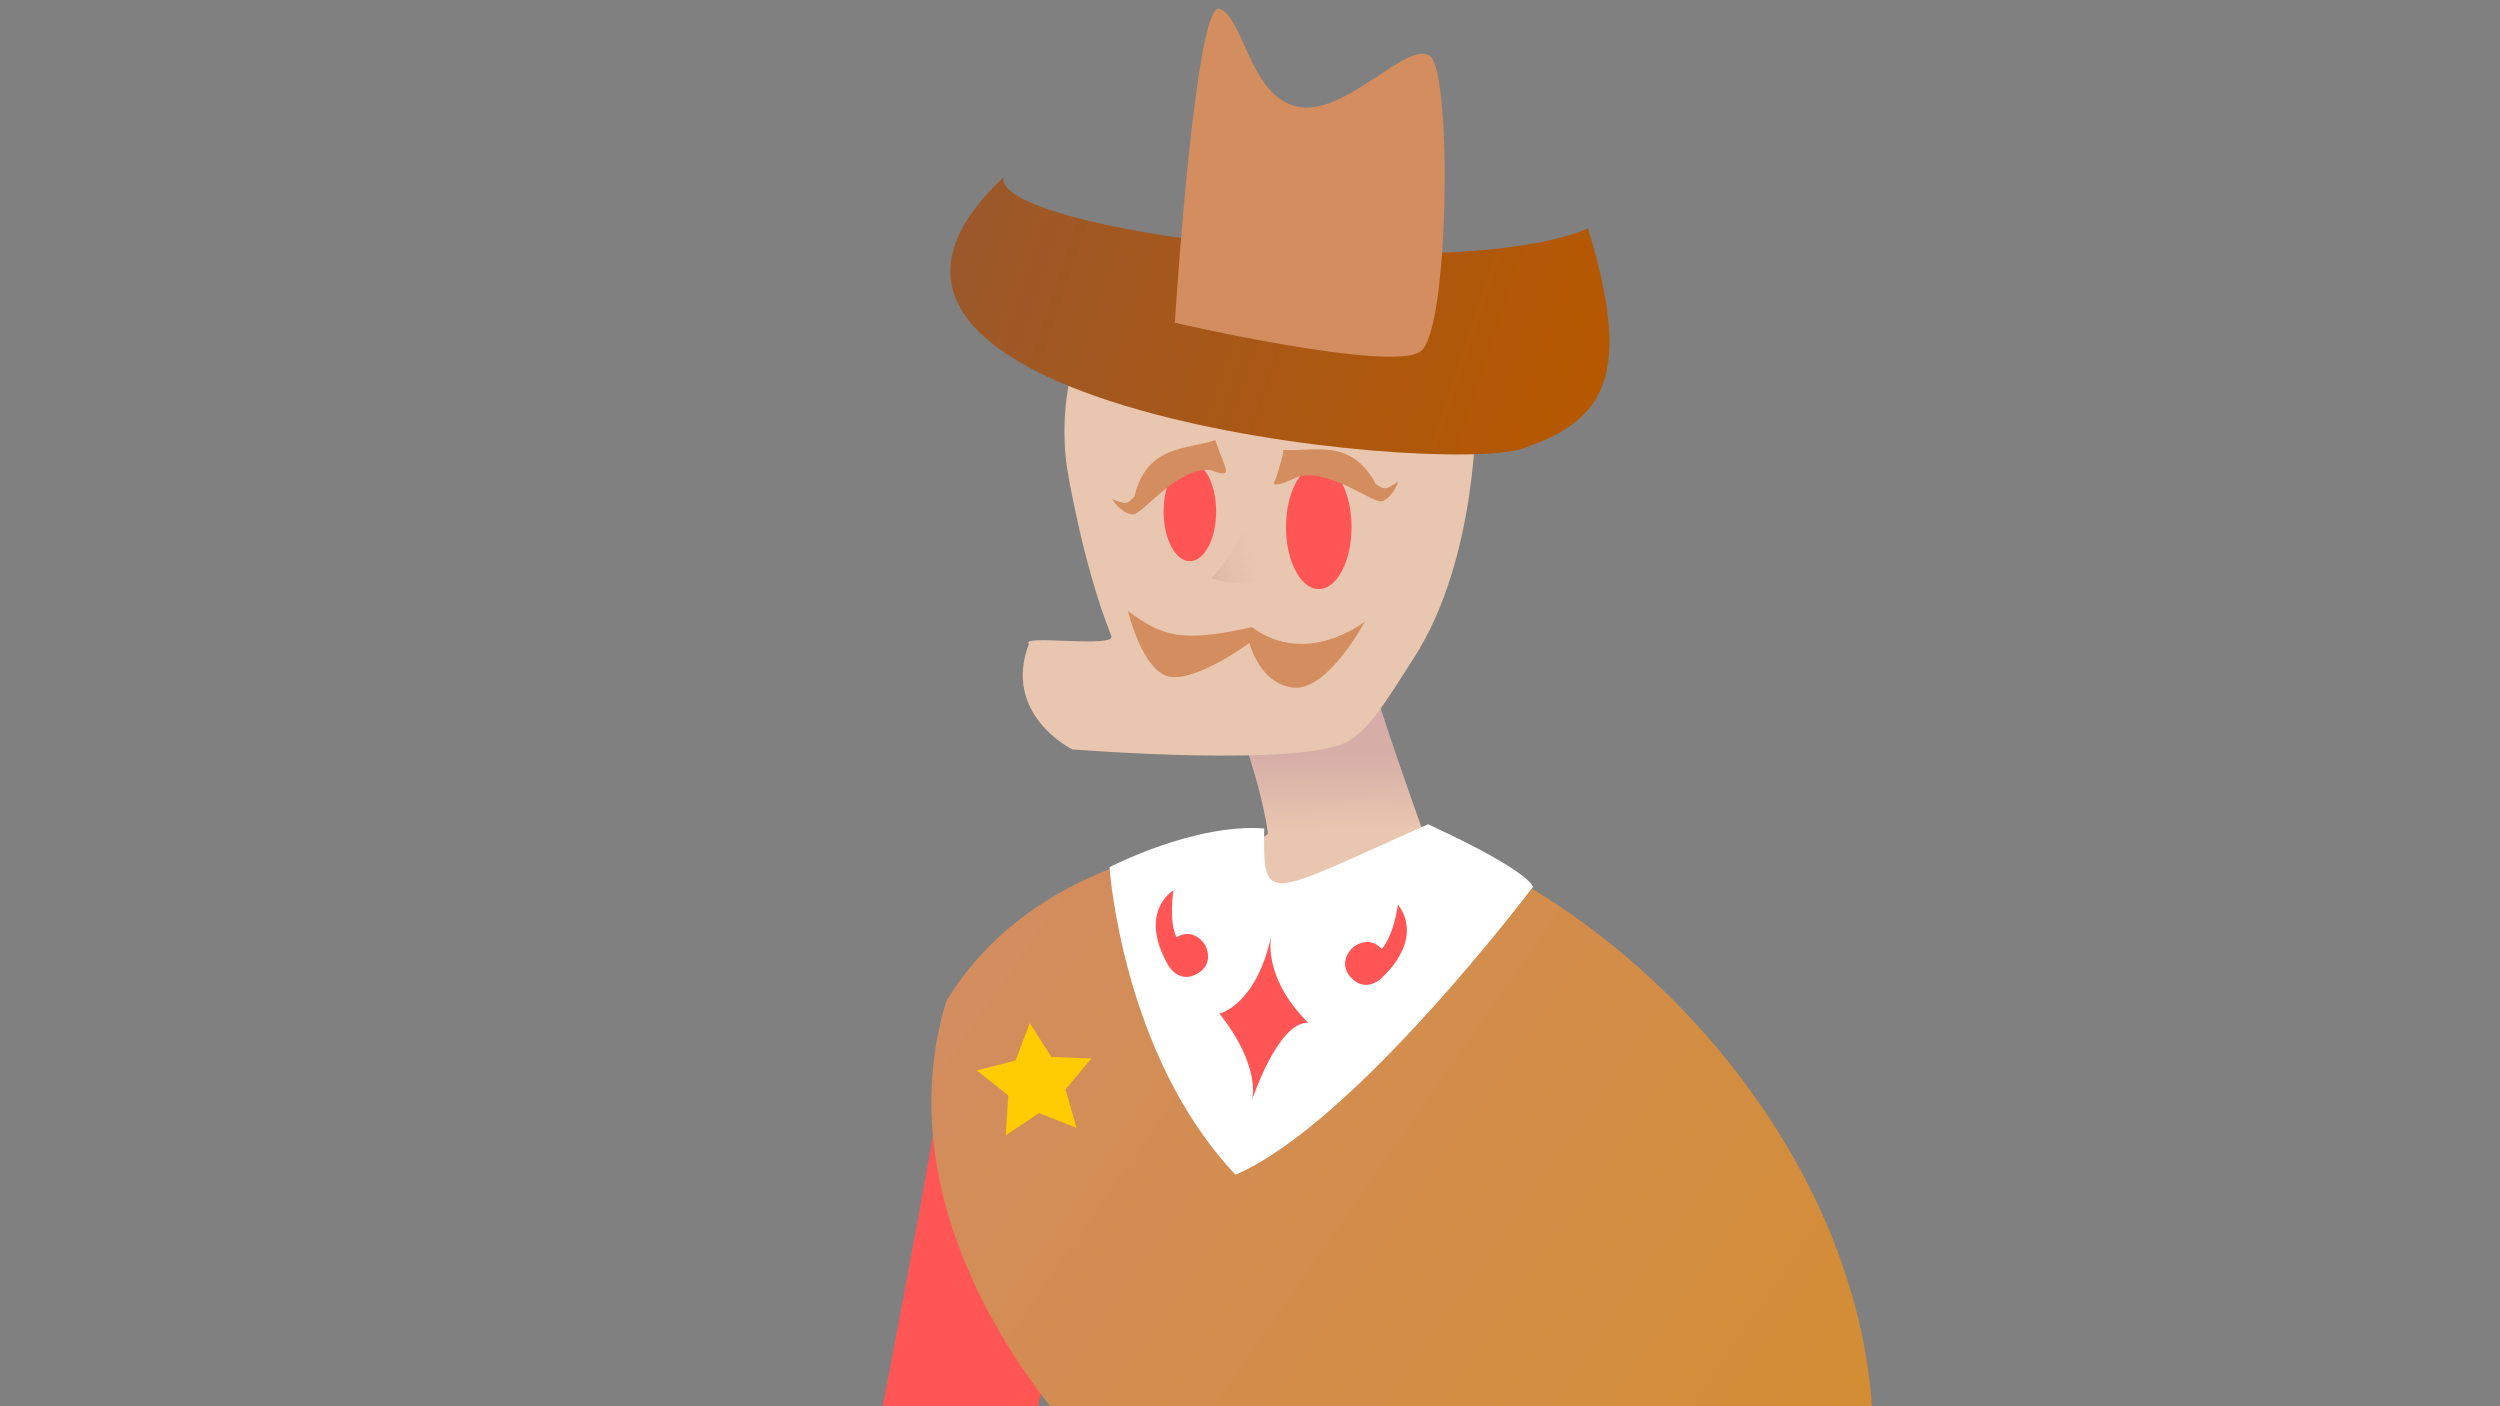 <?xml version="1.0" encoding="UTF-8" standalone="no"?>
<!-- Created with Inkscape (http://www.inkscape.org/) -->

<svg
   xmlns:dc="http://purl.org/dc/elements/1.1/"
   xmlns:cc="http://creativecommons.org/ns#"
   xmlns:rdf="http://www.w3.org/1999/02/22-rdf-syntax-ns#"
   xmlns:svg="http://www.w3.org/2000/svg"
   xmlns="http://www.w3.org/2000/svg"
   xmlns:xlink="http://www.w3.org/1999/xlink"
   xmlns:sodipodi="http://sodipodi.sourceforge.net/DTD/sodipodi-0.dtd"
   xmlns:inkscape="http://www.inkscape.org/namespaces/inkscape"
   width="1920"
   height="1080"
   viewBox="0 0 508 285.75"
   version="1.1"
   id="svg8"
   inkscape:version="0.92.2 (5c3e80d, 2017-08-06)"
   sodipodi:docname="will template.svg"
   inkscape:export-filename="/home/mbrickn/Projects/aXVI/game/images/characters/will/will.png"
   inkscape:export-xdpi="96"
   inkscape:export-ydpi="96">
  <rect x="0" y="0" width="508" height="285.75" fill="#808080" stroke="none"/>
  <title
     id="title39">Wild Wyoming Will</title>
  <defs
     id="defs2">
    <linearGradient
       inkscape:collect="always"
       id="linearGradient4413">
      <stop
         style="stop-color:#559bff;stop-opacity:1;"
         offset="0"
         id="stop4409" />
      <stop
         style="stop-color:#5541ff;stop-opacity:1"
         offset="1"
         id="stop4411" />
    </linearGradient>
    <linearGradient
       inkscape:collect="always"
       id="linearGradient4405">
      <stop
         style="stop-color:#d6ada7;stop-opacity:1;"
         offset="0"
         id="stop4401" />
      <stop
         style="stop-color:#e9c6af;stop-opacity:1"
         offset="1"
         id="stop4403" />
    </linearGradient>
    <linearGradient
       inkscape:collect="always"
       id="linearGradient4383">
      <stop
         style="stop-color:#ff5555;stop-opacity:1"
         offset="0"
         id="stop4379" />
      <stop
         style="stop-color:#ff5630;stop-opacity:1"
         offset="1"
         id="stop4381" />
    </linearGradient>
    <linearGradient
       inkscape:collect="always"
       id="linearGradient4310">
      <stop
         style="stop-color:#9c582a;stop-opacity:1;"
         offset="0"
         id="stop4306" />
      <stop
         style="stop-color:#b65800;stop-opacity:1"
         offset="1"
         id="stop4308" />
    </linearGradient>
    <linearGradient
       inkscape:collect="always"
       id="linearGradient4302">
      <stop
         style="stop-color:#d38d5f;stop-opacity:1;"
         offset="0"
         id="stop4298" />
      <stop
         style="stop-color:#d38d30;stop-opacity:1"
         offset="1"
         id="stop4300" />
    </linearGradient>
    <linearGradient
       inkscape:collect="always"
       xlink:href="#linearGradient4302"
       id="linearGradient4304"
       x1="371.868"
       y1="143.929"
       x2="499.548"
       y2="232.92"
       gradientUnits="userSpaceOnUse"
       gradientTransform="matrix(1.416,0,0,1.416,-333.82,-0.723)" />
    <linearGradient
       inkscape:collect="always"
       xlink:href="#linearGradient4310"
       id="linearGradient4314"
       gradientUnits="userSpaceOnUse"
       x1="375.114"
       y1="32.176"
       x2="462.747"
       y2="61.347"
       gradientTransform="matrix(1.416,0,0,1.416,-333.82,-0.723)" />
    <linearGradient
       inkscape:collect="always"
       xlink:href="#linearGradient4383"
       id="linearGradient4385"
       x1="374.123"
       y1="201.875"
       x2="476.338"
       y2="280.356"
       gradientUnits="userSpaceOnUse" />
    <linearGradient
       inkscape:collect="always"
       xlink:href="#linearGradient4405"
       id="linearGradient4407"
       x1="1606.106"
       y1="408.665"
       x2="1607.34"
       y2="451.363"
       gradientUnits="userSpaceOnUse" />
    <linearGradient
       inkscape:collect="always"
       xlink:href="#linearGradient4413"
       id="linearGradient4417"
       gradientUnits="userSpaceOnUse"
       x1="419.436"
       y1="289.267"
       x2="416.383"
       y2="421.794"
       gradientTransform="matrix(1.416,0,0,1.416,-333.82,-0.723)" />
    <linearGradient
       inkscape:collect="always"
       xlink:href="#linearGradient4413"
       id="linearGradient4425"
       x1="430.772"
       y1="388.462"
       x2="420.418"
       y2="297.263"
       gradientUnits="userSpaceOnUse" />
    <linearGradient
       inkscape:collect="always"
       xlink:href="#linearGradient4302"
       id="linearGradient4437"
       x1="412.048"
       y1="447.489"
       x2="415.385"
       y2="415.337"
       gradientUnits="userSpaceOnUse" />
    <linearGradient
       inkscape:collect="always"
       xlink:href="#linearGradient4310"
       id="linearGradient4453"
       x1="431.532"
       y1="281.723"
       x2="453.169"
       y2="281.723"
       gradientUnits="userSpaceOnUse"
       gradientTransform="matrix(1.416,0,0,1.416,-333.82,-0.723)" />
    <linearGradient
       inkscape:collect="always"
       xlink:href="#linearGradient4302"
       id="linearGradient870"
       gradientUnits="userSpaceOnUse"
       x1="412.048"
       y1="447.489"
       x2="415.385"
       y2="415.337" />
    <linearGradient
       inkscape:collect="always"
       xlink:href="#linearGradient4302"
       id="linearGradient872"
       gradientUnits="userSpaceOnUse"
       x1="412.048"
       y1="447.489"
       x2="415.385"
       y2="415.337" />
    <linearGradient
       inkscape:collect="always"
       xlink:href="#linearGradient4383"
       id="linearGradient874"
       gradientUnits="userSpaceOnUse"
       x1="374.123"
       y1="201.875"
       x2="476.338"
       y2="280.356" />
    <linearGradient
       inkscape:collect="always"
       xlink:href="#linearGradient4383"
       id="linearGradient876"
       gradientUnits="userSpaceOnUse"
       x1="374.123"
       y1="201.875"
       x2="476.338"
       y2="280.356" />
    <linearGradient
       inkscape:collect="always"
       xlink:href="#linearGradient4383"
       id="linearGradient878"
       gradientUnits="userSpaceOnUse"
       x1="374.123"
       y1="201.875"
       x2="476.338"
       y2="280.356" />
    <linearGradient
       inkscape:collect="always"
       xlink:href="#linearGradient886"
       id="linearGradient4375"
       x1="68.274"
       y1="248.33"
       x2="66.444"
       y2="248.704"
       gradientUnits="userSpaceOnUse"
       gradientTransform="matrix(6.458,-0.507,0.507,6.458,-309.058,-1454.82)" />
    <linearGradient
       id="linearGradient886"
       inkscape:collect="always">
      <stop
         id="stop882"
         offset="0"
         style="stop-color:#e9c6af;stop-opacity:0" />
      <stop
         id="stop884"
         offset="1"
         style="stop-color:#d9b8a3;stop-opacity:1" />
    </linearGradient>
  </defs>
  <sodipodi:namedview
     id="base"
     pagecolor="#ffffff"
     bordercolor="#666666"
     borderopacity="1.0"
     inkscape:pageopacity="0.0"
     inkscape:pageshadow="2"
     inkscape:zoom="2.8"
     inkscape:cx="981.55434"
     inkscape:cy="611.94587"
     inkscape:document-units="mm"
     inkscape:current-layer="layer3"
     showgrid="false"
     inkscape:window-width="1440"
     inkscape:window-height="863"
     inkscape:window-x="1920"
     inkscape:window-y="0"
     inkscape:window-maximized="1"
     units="px"
     inkscape:pagecheckerboard="true"
     showguides="false"
     inkscape:document-rotation="0">
    <inkscape:grid
       type="xygrid"
       id="grid4485" />
  </sodipodi:namedview>
  <g
     inkscape:label="Head"
     inkscape:groupmode="layer"
     id="layer1"
     transform="translate(0,-11.25)" />
  <g
     inkscape:groupmode="layer"
     id="layer3"
     inkscape:label="Body"
     style="display:inline">
    <path
       sodipodi:type="star"
       style="display:inline;opacity:0.99;fill:#ffcc00;fill-opacity:1;stroke:none;stroke-width:0.002;stroke-linecap:round;stroke-linejoin:round;stroke-miterlimit:4;stroke-dasharray:none;stroke-dashoffset:0;stroke-opacity:1;paint-order:stroke markers fill"
       id="path4458"
       sodipodi:sides="5"
       sodipodi:cx="97.345154"
       sodipodi:cy="197.35034"
       sodipodi:r1="0.19499813"
       sodipodi:r2="0.097499065"
       sodipodi:arg1="-1.7078625"
       sodipodi:arg2="-1.079544"
       inkscape:flatsided="false"
       inkscape:rounded="0"
       inkscape:randomized="0"
       d="m 97.319,197.157 0.073,0.107 0.129,9.4e-4 -0.08,0.102 0.039,0.123 -0.122,-0.044 -0.105,0.075 0.004,-0.129 -0.104,-0.077 0.124,-0.036 z"
       inkscape:transform-center-x="-0.27996347"
       inkscape:transform-center-y="-0.44789199"
       transform="matrix(37.356,9.842,-9.842,37.356,-1400.547,-7706.08)" />
    <path
       sodipodi:nodetypes="cccccccc"
       inkscape:connector-curvature="0"
       id="path4307"
       d="m 347.754,404.79 c 0,0 -6.339,15.072 -7.136,19.614 -0.798,4.542 0.76,14.173 -2.985,18.855 -1.774,2.218 -3.589,4.24 -5.008,5.754 -16.676,9.086 -29.357,-18.07 -22.436,-24.201 3.781,-2.258 8.571,-5.425 11.19,-8.352 4.762,-5.323 8.646,-17.079 8.646,-17.079 z"
       style="fill:#e9c6af;fill-opacity:1;stroke:none;stroke-width:0.526px;stroke-linecap:butt;stroke-linejoin:miter;stroke-opacity:1" />
    <path
       style="fill:#e9c6af;fill-opacity:1;stroke:none;stroke-width:0.526px;stroke-linecap:butt;stroke-linejoin:miter;stroke-opacity:1"
       d="m 171.356,348.584 c 0,0 -7.839,14.349 -10.894,17.803 -3.056,3.454 -11.559,8.237 -12.887,14.083 -0.629,2.769 -1.08,5.449 -1.38,7.502 3.284,18.704 32.426,11.702 32.908,2.468 -0.59,-4.365 -1.098,-10.084 -0.44,-13.956 1.196,-7.041 7.971,-17.404 7.971,-17.404 z"
       id="path4565"
       inkscape:connector-curvature="0"
       sodipodi:nodetypes="cccccccc" />
    <g
       id="g4377"
       style="fill:url(#linearGradient4385);fill-opacity:1"
       transform="matrix(1.416,0,0,1.416,-333.82,-0.723)">
      <path
         sodipodi:nodetypes="cccccc"
         inkscape:connector-curvature="0"
         id="path4611"
         d="m 481.9,202.417 c 0,0 -12.054,68.29 -15.983,77.629 -3.93,9.339 12.719,25.296 12.6,18.058 -0.119,-7.238 30.006,-55.947 18.747,-108.994 -14.849,-20.357 -15.364,13.307 -15.364,13.307 z"
         style="fill:url(#linearGradient874);fill-opacity:1;stroke:none;stroke-width:1.271px;stroke-linecap:butt;stroke-linejoin:miter;stroke-opacity:1" />
      <path
         style="fill:url(#linearGradient876);fill-opacity:1;stroke:none;stroke-width:1.271px;stroke-linecap:butt;stroke-linejoin:miter;stroke-opacity:1"
         d="m 369.972,161.643 c 0,0 -12.054,68.29 -15.983,77.629 -3.93,9.339 12.719,25.296 12.6,18.058 -0.119,-7.238 30.006,-55.947 18.747,-108.994 -14.849,-20.357 -15.364,13.307 -15.364,13.307 z"
         id="path4642"
         inkscape:connector-curvature="0"
         sodipodi:nodetypes="cccccc" />
      <path
         sodipodi:nodetypes="ccccssc"
         inkscape:connector-curvature="0"
         id="path4617"
         d="m 469.007,159.248 c -16.655,32.473 -13.827,89.1 -23.966,123.009 -20.177,3.268 -39.715,1.673 -59.821,-0.316 9.02,-40.511 6.466,-82.314 -5.086,-118.371 -0.729,-3.239 0.589,-7.666 2.456,-10.892 6.308,-10.9 18.182,8.669 39.927,12.335 18.783,3.167 40.218,-10.325 46.49,-5.765 z"
         style="fill:url(#linearGradient878);fill-opacity:1;stroke:none;stroke-width:0.957px;stroke-linecap:butt;stroke-linejoin:miter;stroke-opacity:1" />
    </g>
    <g
       id="g4390"
       transform="matrix(1.416,0,0,1.416,-333.82,-0.723)">
      <path
         style="fill:url(#linearGradient4407);fill-opacity:1;stroke:none;stroke-width:4.802px;stroke-linecap:butt;stroke-linejoin:miter;stroke-opacity:1"
         d="m 1625.897,365.871 c -18.304,0.253 -66.543,26.037 -66.543,26.037 0,0 12.967,33.711 16.893,61.176 -1.006,2.095 -3.442,1.413 -3.973,5.303 2.959,-0.606 -2.563,39.847 11.686,44.129 9.812,2.948 52.236,-28.428 73.309,-39.945 6.934,0.8 7.598,2.709 7.598,2.709 0,0 -1.371,-3.836 -1.975,-5.516 1.051,-0.453 2.003,-0.812 2.816,-1.039 -1.698,-1.982 -3.163,-2.992 -3.463,-0.77 -6.156,-17.175 -26.918,-75.487 -29.517,-88.484 -0.521,-2.606 -3.031,-3.652 -6.83,-3.6 z m 39.81,92.854 c 4.018,4.691 9.312,14.815 3.424,0.484 -0.37,-0.901 -1.573,-1.001 -3.424,-0.484 z"
         transform="scale(0.265)"
         id="path4612"
         inkscape:connector-curvature="0" />
    </g>
    <path
       style="fill:#e9c6af;stroke:none;stroke-width:1.355px;stroke-linecap:butt;stroke-linejoin:miter;stroke-opacity:1"
       d="m 216.847,95.232 c 0,0 3.092,19.295 8.978,34.011 1.007,2.518 -18.756,-0.377 -16.75,1.574 -5.478,14.409 8.782,21.448 8.782,21.448 0,0 47.397,3.855 56.456,-1.828 4.524,-2.839 8.551,-9.902 12.97,-16.731 13.266,-20.503 12.642,-51.36 12.642,-51.36 0,0 -14.59,-42.225 -54.643,-33.118 -35.368,8.042 -28.434,46.004 -28.434,46.004 z"
       id="path4487"
       inkscape:connector-curvature="0"
       sodipodi:nodetypes="csccsscsc" />
    <path
       sodipodi:nodetypes="cccccccc"
       inkscape:connector-curvature="0"
       id="path4497"
       d="m 229.19,124.094 c 0,0 2.996,12.718 8.733,13.455 5.734,0.681 15.969,-6.907 15.969,-6.907 0,0 1.993,8.361 8.981,9.082 6.986,0.681 14.473,-13.438 14.473,-13.438 0,0 -11.728,9.443 -22.957,1.148 -14.471,3.255 -18.215,1.817 -25.203,-3.28 z"
       style="display:inline;fill:#d38d5f;fill-opacity:1;stroke:none;stroke-width:0.852px;stroke-linecap:butt;stroke-linejoin:miter;stroke-opacity:1" />
    <path
       sodipodi:nodetypes="cc"
       style="display:inline;fill:#d38d5f;fill-opacity:1;stroke:none;stroke-width:6.35;stroke-linecap:butt;stroke-linejoin:miter;stroke-miterlimit:4;stroke-dasharray:none;stroke-opacity:1"
       d="m 210.849,390.356 92.479,-7.457"
       id="path4596"
       inkscape:connector-curvature="0" />
    <path
       sodipodi:nodetypes="cccccscc"
       inkscape:connector-curvature="0"
       id="path4623"
       d="m 192.302,203.405 c -18.296,59.473 49.382,126.61 104.06,135.665 13.714,1.24 65.288,1.229 77.055,-10.036 26.77,-64.44 -25.399,-137.305 -83.83,-159.037 -23.778,12.115 -40.618,22.165 -34.042,-0.461 -3.08,0.105 -6.306,0.881 -9.387,1.399 -21.531,3.621 -42.173,13.208 -53.857,32.468 z"
       style="fill:url(#linearGradient4304);fill-opacity:1;stroke:none;stroke-width:1.799px;stroke-linecap:butt;stroke-linejoin:miter;stroke-opacity:1" />
    <path
       style="fill:#ffffff;fill-opacity:1;stroke:none;stroke-width:0.396px;stroke-linecap:butt;stroke-linejoin:miter;stroke-opacity:1"
       d="m 225.453,176.212 c 0,0 17.215,-8.948 31.443,-7.875 -0.279,16.179 0.383,13.705 33.292,-0.84 21.104,9.716 21.304,12.717 21.304,12.717 0,0 -36.243,48.152 -60.437,58.481 -23.062,-24.335 -25.601,-62.482 -25.601,-62.482 z"
       id="path4622"
       inkscape:connector-curvature="0"
       sodipodi:nodetypes="cccccc" />
    <path
       sodipodi:type="star"
       style="display:inline;opacity:0.99;fill:#ffcc00;fill-opacity:1;stroke:none;stroke-width:0.002;stroke-linecap:round;stroke-linejoin:round;stroke-miterlimit:4;stroke-dasharray:none;stroke-dashoffset:0;stroke-opacity:1;paint-order:stroke markers fill"
       id="path4495"
       sodipodi:sides="5"
       sodipodi:cx="97.345154"
       sodipodi:cy="197.35034"
       sodipodi:r1="0.19499813"
       sodipodi:r2="0.097499065"
       sodipodi:arg1="-1.7078625"
       sodipodi:arg2="-1.079544"
       inkscape:flatsided="false"
       inkscape:rounded="0"
       inkscape:randomized="0"
       d="m 97.319,197.157 0.073,0.107 0.129,9.4e-4 -0.08,0.102 0.039,0.123 -0.122,-0.044 -0.105,0.075 0.004,-0.129 -0.104,-0.077 0.124,-0.036 z"
       inkscape:transform-center-x="0.4028322"
       inkscape:transform-center-y="-0.78533708"
       transform="matrix(63.051,1.949,-1.949,63.051,-5542.556,-12412.739)" />
    <path
       style="display:inline;fill:#483737;stroke:none;stroke-width:0.61px;stroke-linecap:butt;stroke-linejoin:miter;stroke-opacity:1"
       d="m 281.45,379.955 -0.709,5.674 0.233,5.334 22.652,-2.672 -0.69,-10.525 z"
       id="path4505"
       inkscape:connector-curvature="0" />
    <path
       style="display:inline;fill:url(#linearGradient4453);fill-opacity:1;stroke:none;stroke-width:0.61px;stroke-linecap:butt;stroke-linejoin:miter;stroke-opacity:1"
       d="m 277.124,384.333 28.096,-3.041 2.537,33.671 c 0,0 -6.472,0 -7.334,-3.886 -0.865,-3.886 -0.865,-12.943 -4.315,-15.1 -3.452,-2.157 -12.512,-0.389 -14.669,-0.874 -2.157,-0.389 -4.315,-10.786 -4.315,-10.786 z"
       id="path4499"
       inkscape:connector-curvature="0" />
    <path
       style="display:inline;fill:#ff5555;fill-opacity:1;stroke:none;stroke-width:3.524px;stroke-linecap:butt;stroke-linejoin:miter;stroke-opacity:1"
       d="m 247.823,206.005 c 8.564,10.842 6.61,17.482 6.61,17.482 0,0 5.22,-15.868 11.38,-15.662 -8.022,-7.994 -8.155,-15.439 -7.322,-18.515 -2.901,14.753 -10.578,16.623 -10.578,16.623 z"
       id="path4540"
       inkscape:connector-curvature="0"
       sodipodi:nodetypes="cccccc" />
    <path
       style="display:inline;fill:url(#linearGradient4314);fill-opacity:1;stroke:none;stroke-width:0.672px;stroke-linecap:butt;stroke-linejoin:miter;stroke-opacity:1"
       d="m 203.922,36.026 c -2.209,10.818 89.758,22.453 118.757,10.41 9.114,29.801 3.59,38.986 -13.257,44.701 -16.847,5.715 -155.489,-8.165 -105.501,-55.111 z"
       id="path4501"
       inkscape:connector-curvature="0" />
    <path
       style="display:inline;fill:#d38d5f;fill-opacity:1;stroke:none;stroke-width:0.781px;stroke-linecap:butt;stroke-linejoin:miter;stroke-opacity:1"
       d="m 238.72,65.578 c 0,0 44.189,10.219 49.988,5.8 5.8,-4.419 6.352,-56.341 1.933,-59.931 C 286.223,7.856 273.243,23.874 263.576,21.665 253.91,19.456 252.805,3.713 247.834,1.78 242.863,-0.153 238.72,65.578 238.72,65.578 Z"
       id="path4503"
       inkscape:connector-curvature="0" />
    <ellipse
       style="display:inline;opacity:0.99;fill:#ff5555;fill-opacity:1;stroke:none;stroke-width:1.262;stroke-linecap:round;stroke-linejoin:bevel;stroke-miterlimit:4;stroke-dasharray:none;stroke-dashoffset:0;stroke-opacity:1;paint-order:stroke markers fill"
       id="path4533"
       cx="241.781"
       cy="103.937"
       rx="5.341"
       ry="10.098" />
    <ellipse
       style="display:inline;opacity:0.99;fill:#ff5555;fill-opacity:1;stroke:none;stroke-width:1.452;stroke-linecap:round;stroke-linejoin:bevel;stroke-miterlimit:4;stroke-dasharray:none;stroke-dashoffset:0;stroke-opacity:1;paint-order:stroke markers fill"
       id="path4535"
       cx="267.975"
       cy="107.102"
       rx="6.66"
       ry="12.596" />
    <path
       style="fill:#ff5555;fill-opacity:1;stroke:none;stroke-width:0.855px;stroke-linecap:butt;stroke-linejoin:miter;stroke-opacity:1"
       d="m 237.464,196.286 c 0,0 2.137,3.701 5.837,1.564 3.701,-2.137 1.564,-5.837 1.564,-5.837 0,0 -2.137,-3.701 -5.837,-1.564 -1.588,-3.665 -0.572,-9.538 -0.572,-9.538 0,0 -7.402,4.273 -0.992,15.376 z"
       id="path4778"
       inkscape:connector-curvature="0" />
    <path
       inkscape:connector-curvature="0"
       id="path4780"
       d="m 280.624,198.868 c 0,0 -3.101,2.94 -6.041,-0.16 -2.94,-3.101 0.16,-6.041 0.16,-6.041 0,0 3.101,-2.94 6.041,0.16 2.564,-3.063 3.261,-8.982 3.261,-8.982 0,0 5.881,6.202 -3.421,15.023 z"
       style="fill:#ff5555;fill-opacity:1;stroke:none;stroke-width:0.855px;stroke-linecap:butt;stroke-linejoin:miter;stroke-opacity:1" />
    <path
       style="display:inline;fill:#d38d5f;fill-opacity:1;stroke:none;stroke-width:0.396px;stroke-linecap:butt;stroke-linejoin:miter;stroke-opacity:1"
       d="m 230.483,104.49 c 2.276,-0.743 9.454,-10.021 15.679,-8.917 4.749,1.779 2.769,-0.202 0.788,-6.144 -5.549,1.964 -13.887,0.817 -16.424,11.425 -1.544,1.684 -1.608,1.676 -4.566,0.579 1.398,2.086 3.366,3.344 4.522,3.057 z"
       id="path4561"
       inkscape:connector-curvature="0"
       sodipodi:nodetypes="cccccc" />
    <path
       sodipodi:nodetypes="cccccccc"
       inkscape:connector-curvature="0"
       id="path4563"
       d="m 280.522,101.882 c -2.389,-0.151 -11.656,-7.343 -17.409,-4.72 -5.753,2.624 -3.999,0.448 -3.999,0.448 0,0 1.593,-4.674 1.702,-6.2 5.864,0.517 13.652,-2.676 18.757,6.963 1.916,1.245 1.976,1.222 4.565,-0.58 -0.833,2.369 -2.425,4.078 -3.616,4.089 z"
       style="display:inline;fill:#d38d5f;fill-opacity:1;stroke:none;stroke-width:0.396px;stroke-linecap:butt;stroke-linejoin:miter;stroke-opacity:1" />
    <path
       style="fill:url(#linearGradient4417);fill-opacity:1;stroke:none;stroke-width:0.395px;stroke-linecap:butt;stroke-linejoin:miter;stroke-opacity:1"
       d="m 211.557,398.437 c 0,0 -12.363,100.591 -10.77,111.345 1.763,11.904 18.776,95.955 26.908,98.211 8.132,2.256 17.384,2.219 17.044,-3.954 -0.34,-6.174 -7.389,-84.506 -10.21,-96.026 -2.428,-9.914 5.967,-56.039 9.271,-68.084 0.07,-0.255 1.034,-1.156 2.629,-2.509 l 1.506,1.683 c 0,0 2.519,53.689 3.151,64.406 0.637,10.8 12.788,103.378 20.809,105.273 8.021,1.895 17.23,1.43 17.09,-4.766 -0.141,-6.197 0.558,-80.331 -1.881,-91.793 -1.479,-6.95 6.608,-44.217 9.732,-74.782 2.029,-19.847 -0.586,-38.556 -0.586,-38.556 -28.471,2.024 -56.27,0.757 -84.691,-0.448 z"
       id="path4298"
       inkscape:connector-curvature="0"
       sodipodi:nodetypes="csccccccccccscc" />
    <g
       id="g4429"
       style="fill:url(#linearGradient4437);fill-opacity:1"
       transform="matrix(1.416,0,0,1.416,-333.82,-0.723)">
      <path
         sodipodi:nodetypes="cccccsscccc"
         inkscape:connector-curvature="0"
         id="path4302"
         d="m 368.388,448.075 c 3.434,0.255 25.271,0.823 26.387,0.088 3.357,-5.662 5.615,0.409 6.275,0.32 0.96,-0.174 9.671,0.097 9.777,-1.126 0.107,-1.222 2.063,-18.488 0.653,-20.872 -0.21,-0.355 0.689,-5.945 -2.386,-8.029 -6.922,-4.693 -14.492,-0.495 -17.986,0.567 -1.829,0.556 2.127,7.757 2.684,9.77 -4.352,11.46 -21.863,12.562 -31.541,8.634 -2.175,5.069 3.636,10.303 6.136,10.647 z"
         style="fill:url(#linearGradient870);fill-opacity:1;stroke:none;stroke-width:0.2px;stroke-linecap:butt;stroke-linejoin:miter;stroke-opacity:1" />
      <path
         style="fill:url(#linearGradient872);fill-opacity:1;stroke:none;stroke-width:0.2px;stroke-linecap:butt;stroke-linejoin:miter;stroke-opacity:1"
         d="m 432.577,449.166 c 0.96,-0.174 10.519,-0.586 10.626,-1.808 0.107,-1.222 2.063,-18.488 0.653,-20.872 -0.21,-0.355 0.507,-5.316 -1.425,-8.488 -7.252,-11.907 -16.584,-0.819 -20.078,0.243 -1.829,0.556 1.55,9.044 2.108,11.057 -10.553,23.996 -10.892,17.026 8.117,19.868 z"
         id="path4306"
         inkscape:connector-curvature="0"
         sodipodi:nodetypes="cccsscc" />
    </g>
    <path
       transform="matrix(37.356,9.842,-9.842,37.356,-1446.012,-7705.259)"
       inkscape:transform-center-y="-0.44787948"
       inkscape:transform-center-x="-0.279972"
       d="m 97.319,197.157 0.073,0.107 0.129,9.4e-4 -0.08,0.102 0.039,0.123 -0.122,-0.044 -0.105,0.075 0.004,-0.129 -0.104,-0.077 0.124,-0.036 z"
       inkscape:randomized="0"
       inkscape:rounded="0"
       inkscape:flatsided="false"
       sodipodi:arg2="-1.079544"
       sodipodi:arg1="-1.7078625"
       sodipodi:r2="0.097499065"
       sodipodi:r1="0.19499813"
       sodipodi:cy="197.35034"
       sodipodi:cx="97.345154"
       sodipodi:sides="5"
       id="path4456"
       style="display:inline;opacity:0.99;fill:#ffcc00;fill-opacity:1;stroke:none;stroke-width:0.002;stroke-linecap:round;stroke-linejoin:round;stroke-miterlimit:4;stroke-dasharray:none;stroke-dashoffset:0;stroke-opacity:1;paint-order:stroke markers fill"
       sodipodi:type="star" />
    <path
       inkscape:connector-curvature="0"
       id="path4489"
       d="m 260.532,89.335 c 0,0 -6.226,19.593 -14.439,28.209 9.765,2.828 15.247,-1.197 15.247,-1.197"
       style="fill:url(#linearGradient4375);fill-opacity:1;stroke:none;stroke-width:1.02;stroke-linecap:butt;stroke-linejoin:miter;stroke-miterlimit:4;stroke-dasharray:none;stroke-opacity:1"
       sodipodi:nodetypes="ccc" />
  </g>
  <g
     inkscape:groupmode="layer"
     id="layer2"
     inkscape:label="Decor"
     style="opacity:0.186"
     transform="translate(0,-11.25)" />
</svg>
